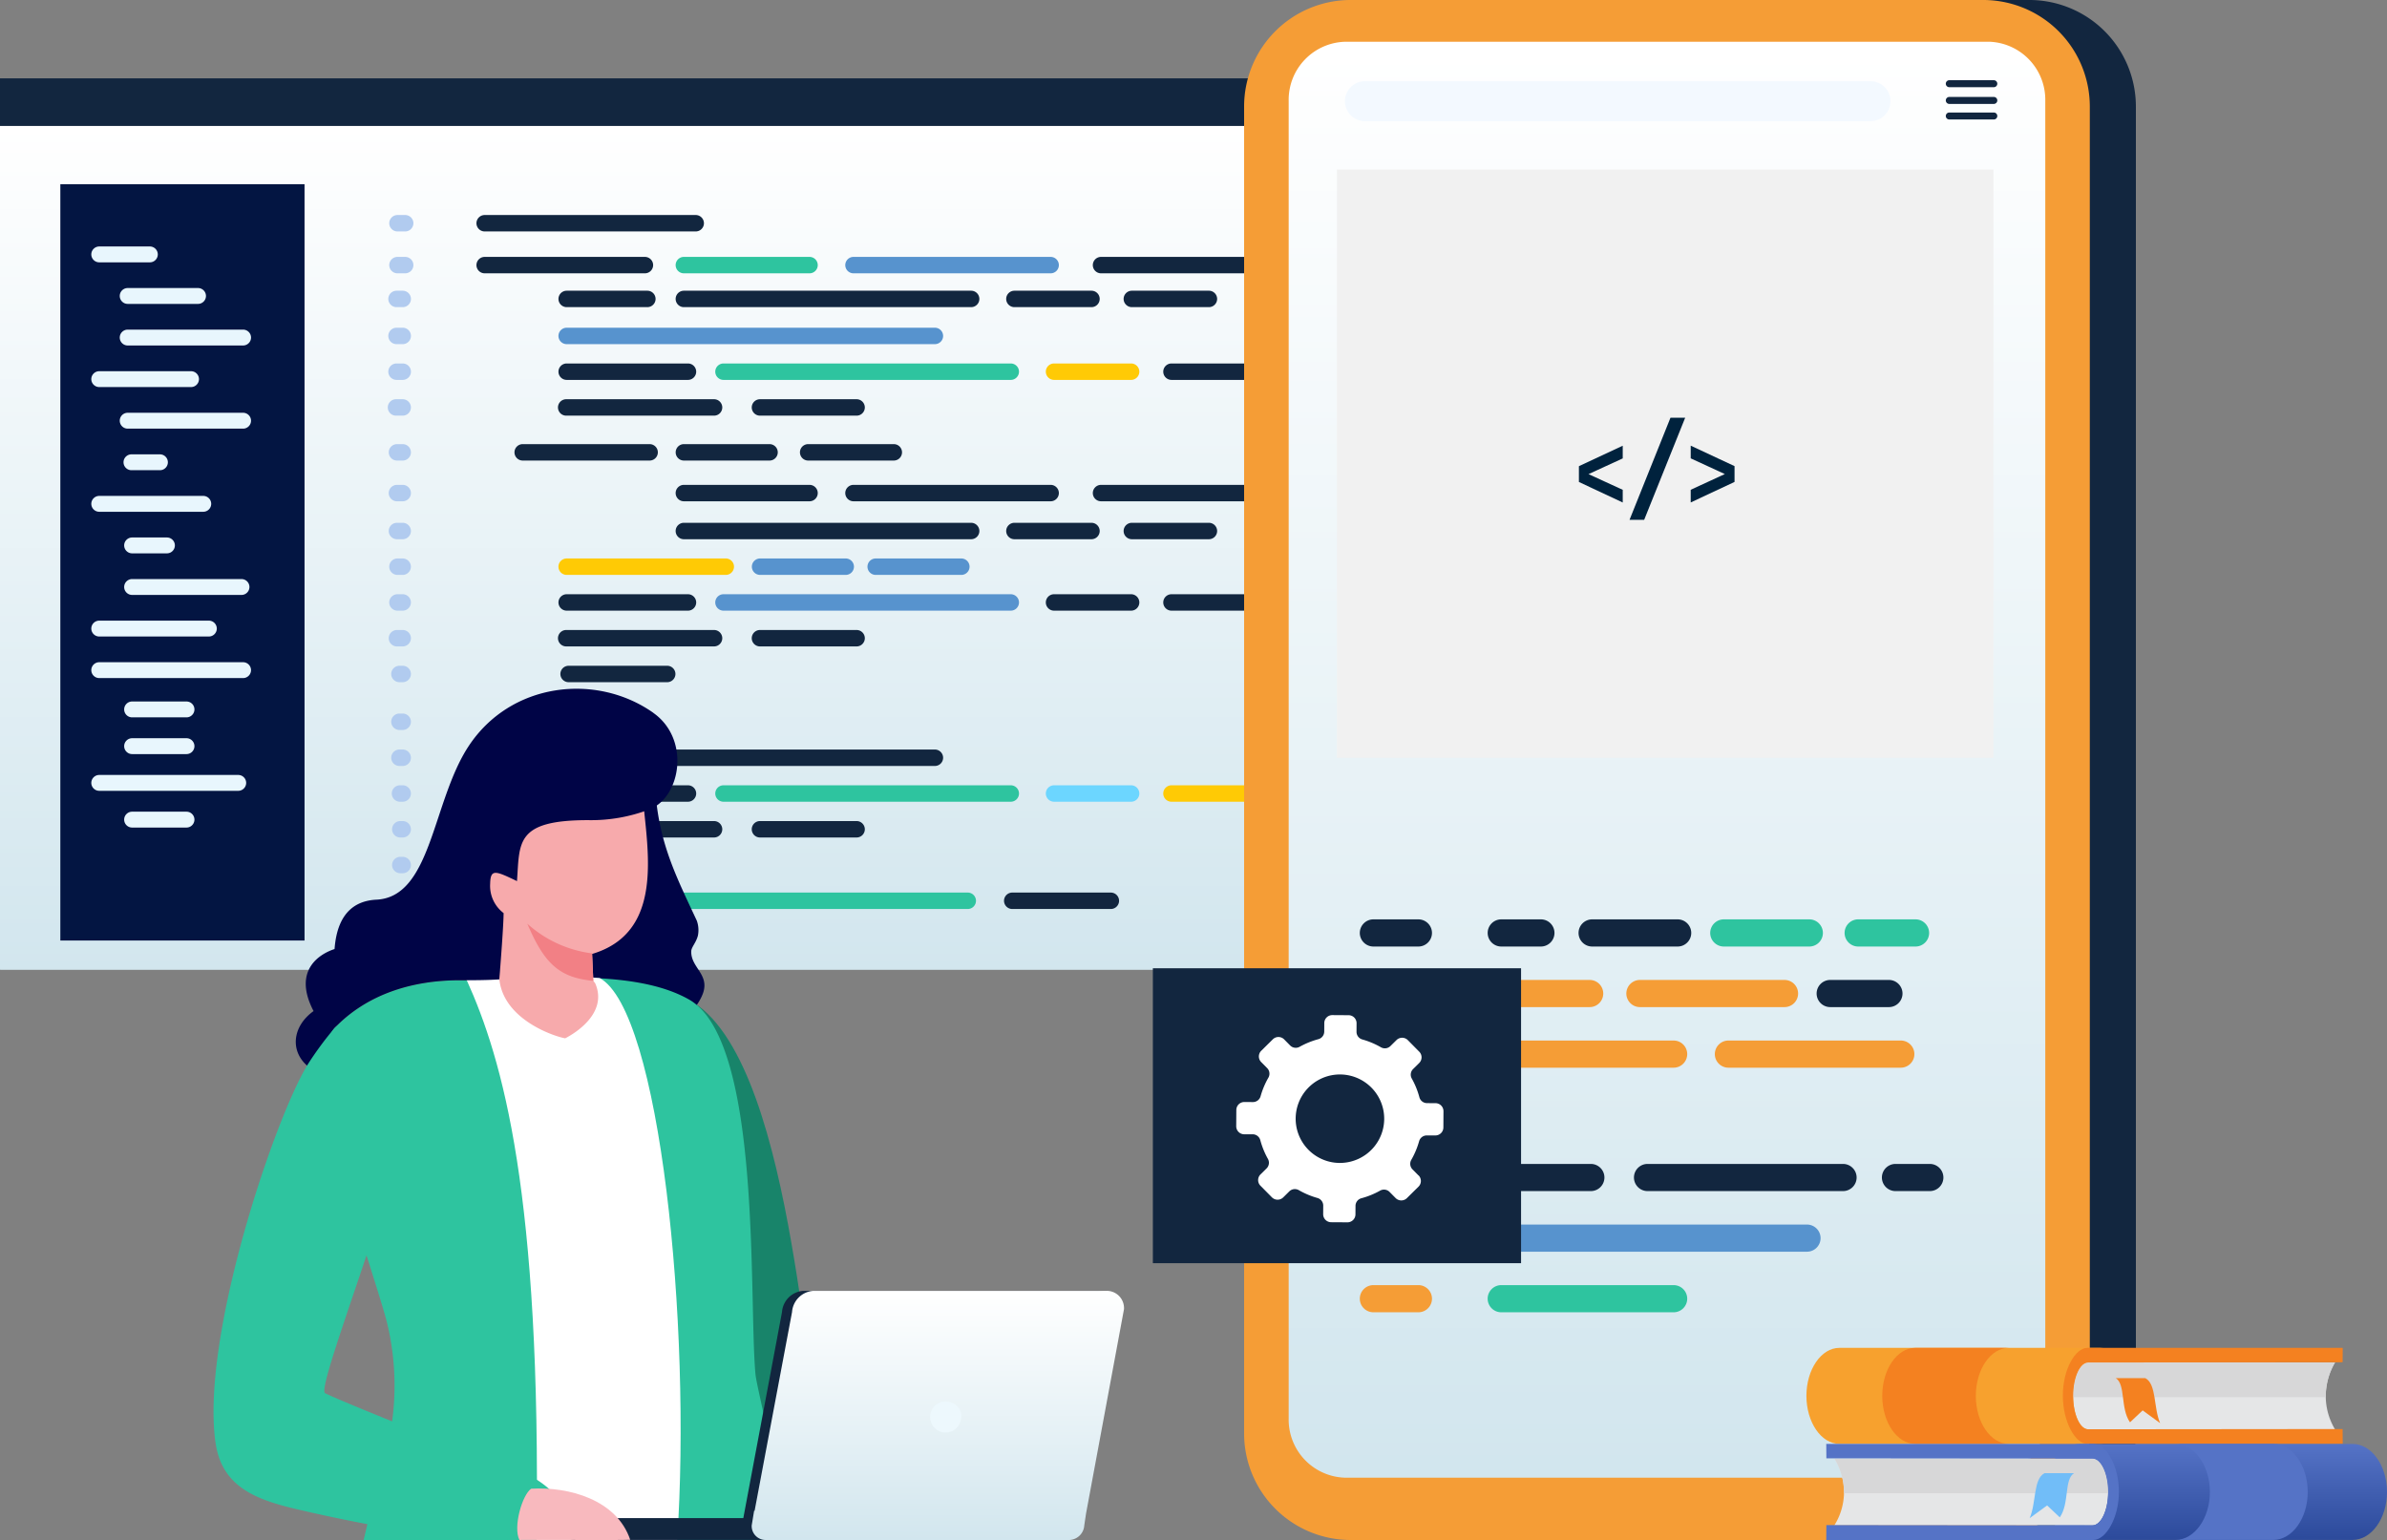 <svg xmlns="http://www.w3.org/2000/svg" xmlns:xlink="http://www.w3.org/1999/xlink" width="273.494" height="176.465" viewBox="0 0 273.494 176.465">
  <rect x="0" y="0" width="273.494" height="176.465" fill="#808080" stroke="none"/>
  <defs>
    <linearGradient id="linear-gradient" x1="0.5" x2="0.5" y2="1" gradientUnits="objectBoundingBox">
      <stop offset="0" stop-color="#fff"/>
      <stop offset="1" stop-color="#d2e6ee"/>
    </linearGradient>
    <linearGradient id="linear-gradient-4" x1="0.5" x2="0.5" y2="1" gradientUnits="objectBoundingBox">
      <stop offset="0" stop-color="#5573c6"/>
      <stop offset="1" stop-color="#2c4a9b"/>
    </linearGradient>
  </defs>
  <g id="Grupo_154592" data-name="Grupo 154592" transform="translate(-603.432 -966.92)">
    <path id="Trazado_196774" data-name="Trazado 196774" d="M603.475,1077.1H761.328a.043.043,0,0,1,.043.043v96.628a.043.043,0,0,1-.043.043H603.475a.043.043,0,0,1-.043-.043v-96.628a.043.043,0,0,1,.043-.043" transform="translate(0 -95.771)" fill-rule="evenodd" fill="url(#linear-gradient)"/>
    <path id="Trazado_196775" data-name="Trazado 196775" d="M1093.294,1750.962h46.013a.944.944,0,0,0,.941-.941h0a.944.944,0,0,0-.941-.941h-46.013a.944.944,0,0,0-.941.941h0a.944.944,0,0,0,.941.941" transform="translate(-424.991 -679.886)" fill="#2ec49f" fill-rule="evenodd"/>
    <path id="Trazado_196776" data-name="Trazado 196776" d="M1484.146,1750.962h11.3a.944.944,0,0,0,.941-.941h0a.944.944,0,0,0-.941-.941h-11.3a.944.944,0,0,0-.941.941h0a.944.944,0,0,0,.941.941" transform="translate(-764.736 -679.886)" fill="#12263f" fill-rule="evenodd"/>
    <path id="Trazado_196777" data-name="Trazado 196777" d="M1055.183,1719.626h11.3a.944.944,0,0,0,.941-.941h0a.944.944,0,0,0-.941-.941h-11.3a.944.944,0,0,0-.941.941h0a.944.944,0,0,0,.941.941" transform="translate(-391.863 -652.647)" fill="#fff" fill-rule="evenodd"/>
    <path id="Trazado_196778" data-name="Trazado 196778" d="M1093.294,1688.29h16.944a.944.944,0,0,0,.941-.941h0a.944.944,0,0,0-.941-.941h-16.944a.944.944,0,0,0-.941.941h0a.944.944,0,0,0,.941.941" transform="translate(-424.991 -625.408)" fill="#12263f" fill-rule="evenodd"/>
    <path id="Trazado_196779" data-name="Trazado 196779" d="M1093.718,1656.954h13.9a.944.944,0,0,0,.941-.941h0a.944.944,0,0,0-.941-.941h-13.9a.944.944,0,0,0-.941.941h0a.944.944,0,0,0,.941.941" transform="translate(-425.359 -598.17)" fill="#12263f" fill-rule="evenodd"/>
    <path id="Trazado_196780" data-name="Trazado 196780" d="M1093.717,1625.617h42.192a.944.944,0,0,0,.941-.942h0a.944.944,0,0,0-.941-.941h-42.192a.944.944,0,0,0-.941.941h0a.944.944,0,0,0,.941.942" transform="translate(-425.359 -570.93)" fill="#12263f" fill-rule="evenodd"/>
    <path id="Trazado_196781" data-name="Trazado 196781" d="M1263.1,1688.29h11.074a.944.944,0,0,0,.941-.941h0a.944.944,0,0,0-.941-.941H1263.1a.944.944,0,0,0-.941.941h0a.944.944,0,0,0,.941.941" transform="translate(-572.594 -625.408)" fill="#12263f" fill-rule="evenodd"/>
    <path id="Trazado_196782" data-name="Trazado 196782" d="M1231.131,1656.954h32.918a.944.944,0,0,0,.941-.941h0a.944.944,0,0,0-.941-.941h-32.918a.944.944,0,0,0-.941.941h0a.944.944,0,0,0,.941.941" transform="translate(-544.805 -598.17)" fill="#2ec49f" fill-rule="evenodd"/>
    <path id="Trazado_196783" data-name="Trazado 196783" d="M1520.776,1656.954h8.832a.944.944,0,0,0,.941-.941h0a.944.944,0,0,0-.941-.941h-8.832a.944.944,0,0,0-.941.941h0a.944.944,0,0,0,.941.941" transform="translate(-796.576 -598.17)" fill="#6cd6ff" fill-rule="evenodd"/>
    <path id="Trazado_196784" data-name="Trazado 196784" d="M1623.677,1656.954h8.832a.944.944,0,0,0,.941-.941h0a.944.944,0,0,0-.941-.941h-8.832a.944.944,0,0,0-.941.941h0a.944.944,0,0,0,.941.941" transform="translate(-886.022 -598.17)" fill="#ffca05" fill-rule="evenodd"/>
    <path id="Trazado_196785" data-name="Trazado 196785" d="M1093.294,1318.645h16.944a.944.944,0,0,0,.941-.941h0a.944.944,0,0,0-.941-.941h-16.944a.944.944,0,0,0-.941.941h0a.944.944,0,0,0,.941.941" transform="translate(-424.991 -304.098)" fill="#12263f" fill-rule="evenodd"/>
    <path id="Trazado_196786" data-name="Trazado 196786" d="M1093.718,1287.31h13.9a.944.944,0,0,0,.941-.941h0a.944.944,0,0,0-.941-.941h-13.9a.944.944,0,0,0-.941.941h0a.944.944,0,0,0,.941.941" transform="translate(-425.359 -276.86)" fill="#12263f" fill-rule="evenodd"/>
    <path id="Trazado_196787" data-name="Trazado 196787" d="M1093.717,1255.973h42.192a.944.944,0,0,0,.941-.941h0a.944.944,0,0,0-.941-.941h-42.192a.944.944,0,0,0-.941.941h0a.944.944,0,0,0,.941.941" transform="translate(-425.359 -249.62)" fill="#5793ce" fill-rule="evenodd"/>
    <path id="Trazado_196788" data-name="Trazado 196788" d="M1263.1,1318.645h11.074a.944.944,0,0,0,.941-.941h0a.944.944,0,0,0-.941-.941H1263.1a.944.944,0,0,0-.941.941h0a.944.944,0,0,0,.941.941" transform="translate(-572.594 -304.098)" fill="#12263f" fill-rule="evenodd"/>
    <path id="Trazado_196789" data-name="Trazado 196789" d="M1231.131,1287.31h32.918a.944.944,0,0,0,.941-.941h0a.944.944,0,0,0-.941-.941h-32.918a.944.944,0,0,0-.941.941h0a.944.944,0,0,0,.941.941" transform="translate(-544.805 -276.86)" fill="#2ec49f" fill-rule="evenodd"/>
    <path id="Trazado_196790" data-name="Trazado 196790" d="M1520.776,1287.31h8.832a.944.944,0,0,0,.941-.941h0a.944.944,0,0,0-.941-.941h-8.832a.944.944,0,0,0-.941.941h0a.944.944,0,0,0,.941.941" transform="translate(-796.576 -276.86)" fill="#ffca05" fill-rule="evenodd"/>
    <path id="Trazado_196791" data-name="Trazado 196791" d="M1623.677,1287.31h8.832a.944.944,0,0,0,.941-.941h0a.944.944,0,0,0-.941-.941h-8.832a.944.944,0,0,0-.941.941h0a.944.944,0,0,0,.941.941" transform="translate(-886.022 -276.86)" fill="#12263f" fill-rule="evenodd"/>
    <path id="Trazado_196792" data-name="Trazado 196792" d="M1095.407,1552.2h11.3a.944.944,0,0,0,.941-.941h0a.944.944,0,0,0-.941-.941h-11.3a.944.944,0,0,0-.941.941h0a.944.944,0,0,0,.941.941" transform="translate(-426.827 -507.112)" fill="#12263f" fill-rule="evenodd"/>
    <path id="Trazado_196793" data-name="Trazado 196793" d="M1093.294,1520.862h16.944a.944.944,0,0,0,.941-.941h0a.944.944,0,0,0-.941-.941h-16.944a.944.944,0,0,0-.941.941h0a.944.944,0,0,0,.941.941" transform="translate(-424.991 -479.873)" fill="#12263f" fill-rule="evenodd"/>
    <path id="Trazado_196794" data-name="Trazado 196794" d="M1093.718,1489.526h13.9a.944.944,0,0,0,.941-.941h0a.944.944,0,0,0-.941-.941h-13.9a.944.944,0,0,0-.941.941h0a.944.944,0,0,0,.941.941" transform="translate(-425.359 -452.635)" fill="#12263f" fill-rule="evenodd"/>
    <path id="Trazado_196795" data-name="Trazado 196795" d="M1093.717,1458.19h18.233a.944.944,0,0,0,.941-.941h0a.944.944,0,0,0-.941-.941h-18.233a.944.944,0,0,0-.941.941h0a.944.944,0,0,0,.941.941" transform="translate(-425.359 -425.396)" fill="#ffca05" fill-rule="evenodd"/>
    <path id="Trazado_196796" data-name="Trazado 196796" d="M1263.1,1520.862h11.074a.944.944,0,0,0,.941-.941h0a.944.944,0,0,0-.941-.941H1263.1a.944.944,0,0,0-.941.941h0a.944.944,0,0,0,.941.941" transform="translate(-572.594 -479.873)" fill="#12263f" fill-rule="evenodd"/>
    <path id="Trazado_196797" data-name="Trazado 196797" d="M1231.131,1489.526h32.918a.944.944,0,0,0,.941-.941h0a.944.944,0,0,0-.941-.941h-32.918a.944.944,0,0,0-.941.941h0a.944.944,0,0,0,.941.941" transform="translate(-544.805 -452.635)" fill="#5793ce" fill-rule="evenodd"/>
    <path id="Trazado_196798" data-name="Trazado 196798" d="M1520.776,1489.526h8.832a.944.944,0,0,0,.941-.941h0a.944.944,0,0,0-.941-.941h-8.832a.944.944,0,0,0-.941.941h0a.944.944,0,0,0,.941.941" transform="translate(-796.576 -452.635)" fill="#12263f" fill-rule="evenodd"/>
    <path id="Trazado_196799" data-name="Trazado 196799" d="M1623.677,1489.526h8.832a.944.944,0,0,0,.941-.941h0a.944.944,0,0,0-.941-.941h-8.832a.944.944,0,0,0-.941.941h0a.944.944,0,0,0,.941.941" transform="translate(-886.022 -452.635)" fill="#12263f" fill-rule="evenodd"/>
    <path id="Trazado_196800" data-name="Trazado 196800" d="M1196.406,1223.552h32.918a.944.944,0,0,0,.941-.941h0a.944.944,0,0,0-.941-.941h-32.918a.944.944,0,0,0-.941.941h0a.944.944,0,0,0,.941.941" transform="translate(-514.62 -221.439)" fill="#12263f" fill-rule="evenodd"/>
    <path id="Trazado_196801" data-name="Trazado 196801" d="M1486.052,1223.552h8.832a.944.944,0,0,0,.941-.941h0a.944.944,0,0,0-.941-.941h-8.832a.944.944,0,0,0-.941.941h0a.944.944,0,0,0,.941.941" transform="translate(-766.393 -221.439)" fill="#12263f" fill-rule="evenodd"/>
    <path id="Trazado_196802" data-name="Trazado 196802" d="M1588.953,1223.552h8.831a.944.944,0,0,0,.942-.941h0a.944.944,0,0,0-.942-.941h-8.831a.944.944,0,0,0-.941.941h0a.944.944,0,0,0,.941.941" transform="translate(-855.839 -221.439)" fill="#12263f" fill-rule="evenodd"/>
    <path id="Trazado_196803" data-name="Trazado 196803" d="M1196.406,1193.909h14.4a.944.944,0,0,0,.941-.941h0a.944.944,0,0,0-.941-.941h-14.4a.944.944,0,0,0-.941.941h0a.944.944,0,0,0,.941.941" transform="translate(-514.62 -195.671)" fill="#2ec49f" fill-rule="evenodd"/>
    <path id="Trazado_196804" data-name="Trazado 196804" d="M1345.041,1193.909h22.591a.944.944,0,0,0,.941-.941h0a.944.944,0,0,0-.941-.941h-22.591a.944.944,0,0,0-.941.941h0a.944.944,0,0,0,.941.941" transform="translate(-643.82 -195.671)" fill="#5793ce" fill-rule="evenodd"/>
    <path id="Trazado_196805" data-name="Trazado 196805" d="M1561.953,1193.909h19.034a.944.944,0,0,0,.942-.941h0a.944.944,0,0,0-.942-.941h-19.034a.944.944,0,0,0-.941.941h0a.944.944,0,0,0,.941.941" transform="translate(-832.369 -195.671)" fill="#12263f" fill-rule="evenodd"/>
    <path id="Trazado_196806" data-name="Trazado 196806" d="M1196.406,1426.926h32.918a.944.944,0,0,0,.941-.941h0a.944.944,0,0,0-.941-.941h-32.918a.944.944,0,0,0-.941.941h0a.944.944,0,0,0,.941.941" transform="translate(-514.62 -398.22)" fill="#12263f" fill-rule="evenodd"/>
    <path id="Trazado_196807" data-name="Trazado 196807" d="M1486.052,1426.926h8.832a.944.944,0,0,0,.941-.941h0a.944.944,0,0,0-.941-.941h-8.832a.944.944,0,0,0-.941.941h0a.944.944,0,0,0,.941.941" transform="translate(-766.393 -398.22)" fill="#12263f" fill-rule="evenodd"/>
    <path id="Trazado_196808" data-name="Trazado 196808" d="M1588.953,1426.926h8.831a.944.944,0,0,0,.942-.941h0a.944.944,0,0,0-.942-.941h-8.831a.944.944,0,0,0-.941.941h0a.944.944,0,0,0,.941.941" transform="translate(-855.839 -398.22)" fill="#12263f" fill-rule="evenodd"/>
    <path id="Trazado_196809" data-name="Trazado 196809" d="M1196.406,1393.683h14.4a.944.944,0,0,0,.941-.941h0a.944.944,0,0,0-.941-.941h-14.4a.944.944,0,0,0-.941.941h0a.944.944,0,0,0,.941.941" transform="translate(-514.62 -369.324)" fill="#12263f" fill-rule="evenodd"/>
    <path id="Trazado_196810" data-name="Trazado 196810" d="M1345.041,1393.683h22.591a.944.944,0,0,0,.941-.941h0a.944.944,0,0,0-.941-.941h-22.591a.944.944,0,0,0-.941.941h0a.944.944,0,0,0,.941.941" transform="translate(-643.82 -369.324)" fill="#12263f" fill-rule="evenodd"/>
    <path id="Trazado_196811" data-name="Trazado 196811" d="M1561.953,1393.683h19.034a.944.944,0,0,0,.942-.941h0a.944.944,0,0,0-.942-.941h-19.034a.944.944,0,0,0-.941.941h0a.944.944,0,0,0,.941.941" transform="translate(-832.369 -369.324)" fill="#12263f" fill-rule="evenodd"/>
    <rect id="Rectángulo_46139" data-name="Rectángulo 46139" width="27.979" height="86.661" transform="translate(610.346 988.027)" fill="#031542"/>
    <path id="Trazado_196812" data-name="Trazado 196812" d="M1263.193,1458.19h9.815a.944.944,0,0,0,.941-.941h0a.944.944,0,0,0-.941-.941h-9.815a.944.944,0,0,0-.941.941h0a.944.944,0,0,0,.941.941" transform="translate(-572.674 -425.396)" fill="#5793ce" fill-rule="evenodd"/>
    <path id="Trazado_196813" data-name="Trazado 196813" d="M1364.5,1458.19h9.815a.944.944,0,0,0,.941-.941h0a.944.944,0,0,0-.941-.941H1364.5a.944.944,0,0,0-.941.941h0a.944.944,0,0,0,.941.941" transform="translate(-660.735 -425.396)" fill="#5793ce" fill-rule="evenodd"/>
    <path id="Trazado_196814" data-name="Trazado 196814" d="M1055.183,1357.99h14.544a.944.944,0,0,0,.942-.941h0a.944.944,0,0,0-.942-.942h-14.544a.944.944,0,0,0-.941.942h0a.944.944,0,0,0,.941.941" transform="translate(-391.863 -338.298)" fill="#12263f" fill-rule="evenodd"/>
    <path id="Trazado_196815" data-name="Trazado 196815" d="M1196.444,1357.99h9.814a.944.944,0,0,0,.941-.941h0a.944.944,0,0,0-.941-.942h-9.814a.944.944,0,0,0-.942.942h0a.944.944,0,0,0,.942.941" transform="translate(-514.653 -338.298)" fill="#12263f" fill-rule="evenodd"/>
    <path id="Trazado_196816" data-name="Trazado 196816" d="M1305.325,1357.99h9.814a.944.944,0,0,0,.941-.941h0a.944.944,0,0,0-.941-.942h-9.814a.944.944,0,0,0-.941.942h0a.944.944,0,0,0,.941.941" transform="translate(-609.297 -338.298)" fill="#12263f" fill-rule="evenodd"/>
    <path id="Trazado_196817" data-name="Trazado 196817" d="M713.144,1583.458h6.233a.911.911,0,0,0,.909-.909h0a.911.911,0,0,0-.909-.909h-6.233a.911.911,0,0,0-.909.909h0a.911.911,0,0,0,.909.909" transform="translate(-94.576 -534.341)" fill="#e8f6fd" fill-rule="evenodd"/>
    <path id="Trazado_196818" data-name="Trazado 196818" d="M684.355,1549.042h16.481a.911.911,0,0,0,.909-.909h0a.911.911,0,0,0-.909-.908H684.355a.911.911,0,0,0-.909.908h0a.911.911,0,0,0,.909.909" transform="translate(-69.552 -504.426)" fill="#e8f6fd" fill-rule="evenodd"/>
    <path id="Trazado_196819" data-name="Trazado 196819" d="M684.355,1512.61h12.56a.911.911,0,0,0,.909-.909h0a.911.911,0,0,0-.909-.909h-12.56a.911.911,0,0,0-.909.909h0a.911.911,0,0,0,.909.909" transform="translate(-69.552 -472.757)" fill="#e8f6fd" fill-rule="evenodd"/>
    <path id="Trazado_196820" data-name="Trazado 196820" d="M713.145,1476.177H725.68a.911.911,0,0,0,.909-.909h0a.911.911,0,0,0-.909-.909H713.145a.911.911,0,0,0-.909.909h0a.911.911,0,0,0,.909.909" transform="translate(-94.577 -441.088)" fill="#e8f6fd" fill-rule="evenodd"/>
    <path id="Trazado_196821" data-name="Trazado 196821" d="M713.146,1439.746h3.992a.911.911,0,0,0,.909-.909h0a.911.911,0,0,0-.909-.909h-3.992a.911.911,0,0,0-.909.909h0a.911.911,0,0,0,.909.909" transform="translate(-94.578 -409.421)" fill="#e8f6fd" fill-rule="evenodd"/>
    <path id="Trazado_196822" data-name="Trazado 196822" d="M684.355,1403.314h11.919a.911.911,0,0,0,.909-.909h0a.911.911,0,0,0-.909-.909H684.355a.911.911,0,0,0-.909.909h0a.911.911,0,0,0,.909.909" transform="translate(-69.552 -377.753)" fill="#e8f6fd" fill-rule="evenodd"/>
    <path id="Trazado_196823" data-name="Trazado 196823" d="M712.6,1366.881h3.263a.911.911,0,0,0,.909-.909h0a.911.911,0,0,0-.909-.909H712.6a.911.911,0,0,0-.909.909h0a.911.911,0,0,0,.909.909" transform="translate(-94.106 -346.083)" fill="#e8f6fd" fill-rule="evenodd"/>
    <path id="Trazado_196824" data-name="Trazado 196824" d="M709.277,1330.45H722.5a.911.911,0,0,0,.909-.909h0a.911.911,0,0,0-.909-.909H709.277a.911.911,0,0,0-.909.909h0a.911.911,0,0,0,.909.909" transform="translate(-91.215 -314.415)" fill="#e8f6fd" fill-rule="evenodd"/>
    <path id="Trazado_196825" data-name="Trazado 196825" d="M684.355,1294.018h10.518a.912.912,0,0,0,.909-.909h0a.911.911,0,0,0-.909-.908H684.355a.911.911,0,0,0-.909.908h0a.912.912,0,0,0,.909.909" transform="translate(-69.552 -282.747)" fill="#e8f6fd" fill-rule="evenodd"/>
    <path id="Trazado_196826" data-name="Trazado 196826" d="M709.277,1257.586H722.5a.911.911,0,0,0,.909-.909h0a.911.911,0,0,0-.909-.909H709.277a.911.911,0,0,0-.909.909h0a.911.911,0,0,0,.909.909" transform="translate(-91.215 -251.079)" fill="#e8f6fd" fill-rule="evenodd"/>
    <path id="Trazado_196827" data-name="Trazado 196827" d="M709.277,1221.153h8.06a.911.911,0,0,0,.909-.909h0a.911.911,0,0,0-.909-.909h-8.06a.911.911,0,0,0-.909.909h0a.911.911,0,0,0,.909.909" transform="translate(-91.215 -219.411)" fill="#e8f6fd" fill-rule="evenodd"/>
    <path id="Trazado_196828" data-name="Trazado 196828" d="M684.355,1184.722h5.8a.911.911,0,0,0,.909-.909h0a.911.911,0,0,0-.909-.909h-5.8a.911.911,0,0,0-.909.909h0a.911.911,0,0,0,.909.909" transform="translate(-69.552 -187.742)" fill="#e8f6fd" fill-rule="evenodd"/>
    <path id="Trazado_196829" data-name="Trazado 196829" d="M713.144,1615.648h6.233a.911.911,0,0,0,.909-.909h0a.911.911,0,0,0-.909-.909h-6.233a.911.911,0,0,0-.909.909h0a.911.911,0,0,0,.909.909" transform="translate(-94.576 -562.322)" fill="#e8f6fd" fill-rule="evenodd"/>
    <path id="Trazado_196830" data-name="Trazado 196830" d="M684.355,1647.839H700.28a.911.911,0,0,0,.909-.909h0a.911.911,0,0,0-.909-.909H684.355a.911.911,0,0,0-.909.909h0a.911.911,0,0,0,.909.909" transform="translate(-69.552 -590.304)" fill="#e8f6fd" fill-rule="evenodd"/>
    <path id="Trazado_196831" data-name="Trazado 196831" d="M713.144,1680.03h6.233a.911.911,0,0,0,.909-.909h0a.911.911,0,0,0-.909-.909h-6.233a.911.911,0,0,0-.909.909h0a.911.911,0,0,0,.909.909" transform="translate(-94.576 -618.286)" fill="#e8f6fd" fill-rule="evenodd"/>
    <path id="Trazado_196832" data-name="Trazado 196832" d="M1093.718,1223.552h9.246a.944.944,0,0,0,.941-.941h0a.944.944,0,0,0-.941-.941h-9.246a.944.944,0,0,0-.941.941h0a.944.944,0,0,0,.941.941" transform="translate(-425.359 -221.439)" fill="#12263f" fill-rule="evenodd"/>
    <path id="Trazado_196833" data-name="Trazado 196833" d="M1021.858,1193.909h18.363a.944.944,0,0,0,.941-.941h0a.944.944,0,0,0-.941-.941h-18.363a.944.944,0,0,0-.941.941h0a.944.944,0,0,0,.941.941" transform="translate(-362.896 -195.671)" fill="#12263f" fill-rule="evenodd"/>
    <path id="Trazado_196834" data-name="Trazado 196834" d="M1021.858,1157.228h24.183a.944.944,0,0,0,.942-.941h0a.944.944,0,0,0-.942-.941h-24.183a.944.944,0,0,0-.941.941h0a.944.944,0,0,0,.941.941" transform="translate(-362.896 -163.788)" fill="#12263f" fill-rule="evenodd"/>
    <path id="Trazado_196835" data-name="Trazado 196835" d="M945.459,1157.228h.885a.944.944,0,0,0,.941-.941h0a.944.944,0,0,0-.941-.941h-.885a.944.944,0,0,0-.941.941h0a.944.944,0,0,0,.941.941" transform="translate(-296.487 -163.788)" fill="#b1cbef" fill-rule="evenodd"/>
    <path id="Trazado_196836" data-name="Trazado 196836" d="M945.459,1193.909h.885a.944.944,0,0,0,.941-.941h0a.944.944,0,0,0-.941-.941h-.885a.944.944,0,0,0-.941.941h0a.944.944,0,0,0,.941.941" transform="translate(-296.487 -195.671)" fill="#b1cbef" fill-rule="evenodd"/>
    <path id="Trazado_196837" data-name="Trazado 196837" d="M944.172,1318.645h.768a.944.944,0,0,0,.941-.941h0a.944.944,0,0,0-.941-.941h-.768a.944.944,0,0,0-.941.941h0a.944.944,0,0,0,.941.941" transform="translate(-295.368 -304.098)" fill="#b1cbef" fill-rule="evenodd"/>
    <path id="Trazado_196838" data-name="Trazado 196838" d="M944.6,1287.31h.712a.944.944,0,0,0,.941-.941h0a.944.944,0,0,0-.941-.941H944.6a.944.944,0,0,0-.941.941h0a.944.944,0,0,0,.941.941" transform="translate(-295.736 -276.86)" fill="#b1cbef" fill-rule="evenodd"/>
    <path id="Trazado_196839" data-name="Trazado 196839" d="M944.6,1255.973h.712a.944.944,0,0,0,.941-.941h0a.944.944,0,0,0-.941-.941H944.6a.944.944,0,0,0-.941.941h0a.944.944,0,0,0,.941.941" transform="translate(-295.736 -249.62)" fill="#b1cbef" fill-rule="evenodd"/>
    <path id="Trazado_196840" data-name="Trazado 196840" d="M944.6,1223.552h.712a.944.944,0,0,0,.941-.941h0a.944.944,0,0,0-.941-.941H944.6a.944.944,0,0,0-.941.941h0a.944.944,0,0,0,.941.941" transform="translate(-295.736 -221.439)" fill="#b1cbef" fill-rule="evenodd"/>
    <path id="Trazado_196841" data-name="Trazado 196841" d="M945.005,1426.926h.659a.944.944,0,0,0,.941-.941h0a.944.944,0,0,0-.941-.941h-.659a.944.944,0,0,0-.941.941h0a.944.944,0,0,0,.941.941" transform="translate(-296.092 -398.22)" fill="#b1cbef" fill-rule="evenodd"/>
    <path id="Trazado_196842" data-name="Trazado 196842" d="M945.005,1393.683h.659a.944.944,0,0,0,.941-.941h0a.944.944,0,0,0-.941-.941h-.659a.944.944,0,0,0-.941.941h0a.944.944,0,0,0,.941.941" transform="translate(-296.092 -369.324)" fill="#b1cbef" fill-rule="evenodd"/>
    <path id="Trazado_196843" data-name="Trazado 196843" d="M945.043,1357.99h.654a.944.944,0,0,0,.941-.941h0a.944.944,0,0,0-.941-.942h-.654a.944.944,0,0,0-.941.942h0a.944.944,0,0,0,.941.941" transform="translate(-296.125 -338.298)" fill="#b1cbef" fill-rule="evenodd"/>
    <path id="Trazado_196844" data-name="Trazado 196844" d="M947.184,1552.2h.374a.944.944,0,0,0,.941-.941h0a.944.944,0,0,0-.941-.941h-.374a.944.944,0,0,0-.941.941h0a.944.944,0,0,0,.941.941" transform="translate(-297.986 -507.112)" fill="#b1cbef" fill-rule="evenodd"/>
    <path id="Trazado_196845" data-name="Trazado 196845" d="M945.005,1520.862h.659a.944.944,0,0,0,.941-.941h0a.944.944,0,0,0-.941-.941h-.659a.944.944,0,0,0-.941.941h0a.944.944,0,0,0,.941.941" transform="translate(-296.092 -479.873)" fill="#b1cbef" fill-rule="evenodd"/>
    <path id="Trazado_196846" data-name="Trazado 196846" d="M945.442,1489.526h.6a.944.944,0,0,0,.941-.941h0a.944.944,0,0,0-.941-.941h-.6a.944.944,0,0,0-.941.941h0a.944.944,0,0,0,.941.941" transform="translate(-296.472 -452.635)" fill="#b1cbef" fill-rule="evenodd"/>
    <path id="Trazado_196847" data-name="Trazado 196847" d="M945.44,1458.19h.6a.944.944,0,0,0,.941-.941h0a.944.944,0,0,0-.941-.941h-.6a.944.944,0,0,0-.941.941h0a.944.944,0,0,0,.941.941" transform="translate(-296.47 -425.396)" fill="#b1cbef" fill-rule="evenodd"/>
    <path id="Trazado_196848" data-name="Trazado 196848" d="M947.938,1719.626h.276a.944.944,0,0,0,.941-.941h0a.944.944,0,0,0-.941-.941h-.276a.944.944,0,0,0-.941.941h0a.944.944,0,0,0,.941.941" transform="translate(-298.641 -652.647)" fill="#b1cbef" fill-rule="evenodd"/>
    <path id="Trazado_196849" data-name="Trazado 196849" d="M947.937,1688.29h.276a.944.944,0,0,0,.941-.941h0a.944.944,0,0,0-.941-.941h-.276a.944.944,0,0,0-.941.941h0a.944.944,0,0,0,.941.941" transform="translate(-298.641 -625.408)" fill="#b1cbef" fill-rule="evenodd"/>
    <path id="Trazado_196850" data-name="Trazado 196850" d="M947.669,1656.954h.311a.944.944,0,0,0,.941-.941h0a.944.944,0,0,0-.941-.941h-.311a.944.944,0,0,0-.941.941h0a.944.944,0,0,0,.941.941" transform="translate(-298.408 -598.17)" fill="#b1cbef" fill-rule="evenodd"/>
    <path id="Trazado_196851" data-name="Trazado 196851" d="M947.184,1625.617h.374a.944.944,0,0,0,.941-.942h0a.944.944,0,0,0-.941-.941h-.374a.944.944,0,0,0-.941.941h0a.944.944,0,0,0,.941.942" transform="translate(-297.986 -570.93)" fill="#b1cbef" fill-rule="evenodd"/>
    <path id="Trazado_196852" data-name="Trazado 196852" d="M947.184,1594.071h.374a.944.944,0,0,0,.941-.941h0a.944.944,0,0,0-.941-.941h-.374a.944.944,0,0,0-.941.941h0a.944.944,0,0,0,.941.941" transform="translate(-297.986 -543.509)" fill="#b1cbef" fill-rule="evenodd"/>
    <rect id="Rectángulo_46140" data-name="Rectángulo 46140" width="157.939" height="5.449" transform="translate(603.432 975.897)" fill="#12263f"/>
    <rect id="Rectángulo_46141" data-name="Rectángulo 46141" width="1.657" height="1.657" transform="translate(750.192 977.437)" fill="#fff"/>
    <rect id="Rectángulo_46142" data-name="Rectángulo 46142" width="1.657" height="1.657" transform="translate(753.119 977.437)" fill="#fff"/>
    <rect id="Rectángulo_46143" data-name="Rectángulo 46143" width="1.657" height="1.657" transform="translate(756.045 977.437)" fill="#fff"/>
    <path id="Trazado_196853" data-name="Trazado 196853" d="M1746.061,966.92h72.674a12.211,12.211,0,0,1,12.112,12.239v151.978a12.212,12.212,0,0,1-12.112,12.24h-72.674a12.212,12.212,0,0,1-12.112-12.24V979.159a12.212,12.212,0,0,1,12.112-12.239" transform="translate(-982.693)" fill="#12263f" fill-rule="evenodd"/>
    <path id="Trazado_196854" data-name="Trazado 196854" d="M1705.7,966.92h72.674a12.212,12.212,0,0,1,12.112,12.239v151.978a12.212,12.212,0,0,1-12.112,12.24H1705.7a12.212,12.212,0,0,1-12.112-12.24V979.159A12.211,12.211,0,0,1,1705.7,966.92" transform="translate(-947.611)" fill="#f59d36" fill-rule="evenodd"/>
    <path id="Trazado_196855" data-name="Trazado 196855" d="M1739.067,1003.514a6.656,6.656,0,0,0-6.436,6.79v150.952a6.655,6.655,0,0,0,6.436,6.791h73.817a6.655,6.655,0,0,0,6.436-6.791V1010.3a6.655,6.655,0,0,0-6.436-6.79h-73.817" transform="translate(-981.547 -31.809)" fill-rule="evenodd" fill="url(#linear-gradient)"/>
    <path id="Trazado_196907" data-name="Trazado 196907" d="M0,0H75.223V67.411H0Z" transform="translate(756.609 986.344)" fill="#f1f1f1"/>
    <path id="Trazado_196856" data-name="Trazado 196856" d="M2313.933,1037.213h-5.1a.4.4,0,0,0-.4.4h0a.4.4,0,0,0,.4.4h5.1a.4.4,0,0,0,.4-.4h0a.4.4,0,0,0-.4-.4" transform="translate(-1482.057 -61.102)" fill="#12263f" fill-rule="evenodd"/>
    <path id="Trazado_196857" data-name="Trazado 196857" d="M2313.933,1051.87h-5.1a.4.4,0,0,0-.4.4h0a.4.4,0,0,0,.4.4h5.1a.4.4,0,0,0,.4-.4h0a.4.4,0,0,0-.4-.4" transform="translate(-1482.057 -73.842)" fill="#12263f" fill-rule="evenodd"/>
    <path id="Trazado_196858" data-name="Trazado 196858" d="M2313.933,1065.516h-5.1a.4.4,0,0,0-.4.4h0a.4.4,0,0,0,.4.4h5.1a.4.4,0,0,0,.4-.4h0a.4.4,0,0,0-.4-.4" transform="translate(-1482.057 -85.704)" fill="#12263f" fill-rule="evenodd"/>
    <path id="Trazado_196859" data-name="Trazado 196859" d="M1908.555,1772.566h4.543a1.56,1.56,0,0,1,1.556,1.556h0a1.56,1.56,0,0,1-1.556,1.556h-4.543a1.56,1.56,0,0,1-1.556-1.556h0a1.56,1.56,0,0,1,1.556-1.556" transform="translate(-1133.115 -700.302)" fill="#12263f" fill-rule="evenodd"/>
    <path id="Trazado_196860" data-name="Trazado 196860" d="M1908.555,1825.653h10.131a1.561,1.561,0,0,1,1.556,1.556h0a1.56,1.56,0,0,1-1.556,1.555h-10.131a1.56,1.56,0,0,1-1.556-1.555h0a1.561,1.561,0,0,1,1.556-1.556" transform="translate(-1133.115 -746.447)" fill="#f59d36" fill-rule="evenodd"/>
    <path id="Trazado_196861" data-name="Trazado 196861" d="M1908.554,1878.74h19.752a1.56,1.56,0,0,1,1.556,1.556h0a1.56,1.56,0,0,1-1.556,1.556h-19.752A1.56,1.56,0,0,1,1907,1880.3h0a1.56,1.56,0,0,1,1.556-1.556" transform="translate(-1133.115 -792.592)" fill="#f59d36" fill-rule="evenodd"/>
    <path id="Trazado_196862" data-name="Trazado 196862" d="M1908.554,1986.9h10.267a1.56,1.56,0,0,1,1.556,1.556h0a1.56,1.56,0,0,1-1.556,1.556h-10.267a1.56,1.56,0,0,1-1.556-1.556h0a1.56,1.56,0,0,1,1.556-1.556" transform="translate(-1133.115 -886.613)" fill="#12263f" fill-rule="evenodd"/>
    <path id="Trazado_196863" data-name="Trazado 196863" d="M1908.554,2039.991h35.032a1.561,1.561,0,0,1,1.556,1.556h0a1.56,1.56,0,0,1-1.556,1.556h-35.032a1.56,1.56,0,0,1-1.556-1.556h0a1.561,1.561,0,0,1,1.556-1.556" transform="translate(-1133.115 -932.758)" fill="#5793ce" fill-rule="evenodd"/>
    <path id="Trazado_196864" data-name="Trazado 196864" d="M1908.554,2093.078h19.752a1.56,1.56,0,0,1,1.556,1.556h0a1.56,1.56,0,0,1-1.556,1.556h-19.752a1.561,1.561,0,0,1-1.556-1.556h0a1.56,1.56,0,0,1,1.556-1.556" transform="translate(-1133.115 -978.904)" fill="#2ec49f" fill-rule="evenodd"/>
    <path id="Trazado_196865" data-name="Trazado 196865" d="M1796.518,1772.566h5.157a1.56,1.56,0,0,1,1.556,1.556h0a1.56,1.56,0,0,1-1.556,1.556h-5.157a1.561,1.561,0,0,1-1.556-1.556h0a1.56,1.56,0,0,1,1.556-1.556" transform="translate(-1035.728 -700.302)" fill="#12263f" fill-rule="evenodd"/>
    <path id="Trazado_196866" data-name="Trazado 196866" d="M1796.518,1825.653h5.157a1.56,1.56,0,0,1,1.556,1.556h0a1.56,1.56,0,0,1-1.556,1.555h-5.157a1.56,1.56,0,0,1-1.556-1.555h0a1.561,1.561,0,0,1,1.556-1.556" transform="translate(-1035.728 -746.447)" fill="#6c8bc6" fill-rule="evenodd"/>
    <path id="Trazado_196867" data-name="Trazado 196867" d="M1796.518,1878.74h5.157a1.56,1.56,0,0,1,1.556,1.556h0a1.56,1.56,0,0,1-1.556,1.556h-5.157a1.56,1.56,0,0,1-1.556-1.556h0a1.561,1.561,0,0,1,1.556-1.556" transform="translate(-1035.728 -792.592)" fill="#6c8bc6" fill-rule="evenodd"/>
    <path id="Trazado_196868" data-name="Trazado 196868" d="M1796.518,1986.9h5.157a1.56,1.56,0,0,1,1.556,1.556h0a1.56,1.56,0,0,1-1.556,1.556h-5.157a1.56,1.56,0,0,1-1.556-1.556h0a1.561,1.561,0,0,1,1.556-1.556" transform="translate(-1035.728 -886.613)" fill="#6c8bc6" fill-rule="evenodd"/>
    <path id="Trazado_196869" data-name="Trazado 196869" d="M1796.518,2039.992h5.157a1.56,1.56,0,0,1,1.556,1.556h0a1.56,1.56,0,0,1-1.556,1.556h-5.157a1.56,1.56,0,0,1-1.556-1.556h0a1.56,1.56,0,0,1,1.556-1.556" transform="translate(-1035.728 -932.76)" fill="#6c8bc6" fill-rule="evenodd"/>
    <path id="Trazado_196870" data-name="Trazado 196870" d="M1796.518,2093.078h5.157a1.56,1.56,0,0,1,1.556,1.556h0a1.561,1.561,0,0,1-1.556,1.556h-5.157a1.561,1.561,0,0,1-1.556-1.556h0a1.56,1.56,0,0,1,1.556-1.556" transform="translate(-1035.728 -978.904)" fill="#f59d36" fill-rule="evenodd"/>
    <path id="Trazado_196871" data-name="Trazado 196871" d="M2036.744,1986.9h22.4a1.561,1.561,0,0,1,1.556,1.556h0a1.561,1.561,0,0,1-1.556,1.556h-22.4a1.56,1.56,0,0,1-1.556-1.556h0a1.56,1.56,0,0,1,1.556-1.556" transform="translate(-1244.543 -886.613)" fill="#12263f" fill-rule="evenodd"/>
    <path id="Trazado_196872" data-name="Trazado 196872" d="M2254.008,1986.9h3.934a1.56,1.56,0,0,1,1.556,1.556h0a1.56,1.56,0,0,1-1.556,1.556h-3.934a1.56,1.56,0,0,1-1.556-1.556h0a1.561,1.561,0,0,1,1.556-1.556" transform="translate(-1433.398 -886.613)" fill="#12263f" fill-rule="evenodd"/>
    <path id="Trazado_196873" data-name="Trazado 196873" d="M2030.056,1825.653h16.569a1.56,1.56,0,0,1,1.556,1.556h0a1.56,1.56,0,0,1-1.556,1.555h-16.569a1.56,1.56,0,0,1-1.555-1.555h0a1.56,1.56,0,0,1,1.555-1.556" transform="translate(-1238.729 -746.447)" fill="#f59d36" fill-rule="evenodd"/>
    <path id="Trazado_196874" data-name="Trazado 196874" d="M2196.805,1825.653h6.729a1.561,1.561,0,0,1,1.556,1.556h0a1.56,1.56,0,0,1-1.556,1.555h-6.729a1.56,1.56,0,0,1-1.556-1.555h0a1.561,1.561,0,0,1,1.556-1.556" transform="translate(-1383.675 -746.447)" fill="#12263f" fill-rule="evenodd"/>
    <path id="Trazado_196875" data-name="Trazado 196875" d="M2107.611,1878.74h19.752a1.56,1.56,0,0,1,1.556,1.556h0a1.56,1.56,0,0,1-1.556,1.556h-19.752a1.56,1.56,0,0,1-1.555-1.556h0a1.56,1.56,0,0,1,1.555-1.556" transform="translate(-1306.144 -792.592)" fill="#f59d36" fill-rule="evenodd"/>
    <path id="Trazado_196876" data-name="Trazado 196876" d="M1988.195,1772.566h9.8a1.56,1.56,0,0,1,1.556,1.556h0a1.56,1.56,0,0,1-1.556,1.556h-9.8a1.56,1.56,0,0,1-1.556-1.556h0a1.56,1.56,0,0,1,1.556-1.556" transform="translate(-1202.342 -700.302)" fill="#12263f" fill-rule="evenodd"/>
    <path id="Trazado_196877" data-name="Trazado 196877" d="M2103.56,1772.566h9.8a1.56,1.56,0,0,1,1.556,1.556h0a1.56,1.56,0,0,1-1.556,1.556h-9.8a1.56,1.56,0,0,1-1.556-1.556h0a1.56,1.56,0,0,1,1.556-1.556" transform="translate(-1302.622 -700.302)" fill="#2ec49f" fill-rule="evenodd"/>
    <path id="Trazado_196878" data-name="Trazado 196878" d="M2221.327,1772.566h6.573a1.56,1.56,0,0,1,1.556,1.556h0a1.561,1.561,0,0,1-1.556,1.556h-6.573a1.56,1.56,0,0,1-1.556-1.556h0a1.56,1.56,0,0,1,1.556-1.556" transform="translate(-1404.991 -700.302)" fill="#2ec49f" fill-rule="evenodd"/>
    <path id="Trazado_196879" data-name="Trazado 196879" d="M1842.151,1038.067h-57.92a2.3,2.3,0,0,0-2.292,2.292h0a2.3,2.3,0,0,0,2.292,2.292h57.92a2.3,2.3,0,0,0,2.292-2.292h0a2.3,2.3,0,0,0-2.292-2.292" transform="translate(-1024.408 -61.844)" fill="#f3f9ff" fill-rule="evenodd"/>
    <rect id="Rectángulo_46145" data-name="Rectángulo 46145" width="42.187" height="33.793" transform="translate(735.523 1077.867)" fill="#12263f"/>
    <path id="Trazado_196880" data-name="Trazado 196880" d="M1707.535,1874.843l-.685-.693a.908.908,0,0,1-.144-1.089,9.385,9.385,0,0,0,.9-2.144.909.909,0,0,1,.881-.658l.975,0a.916.916,0,0,0,.923-.908l.011-1.867a.916.916,0,0,0-.91-.921l-.975-.006a.908.908,0,0,1-.873-.669,9.371,9.371,0,0,0-.876-2.155.9.9,0,0,1,.16-1.087l.692-.686a.915.915,0,0,0,.008-1.294l-1.312-1.328a.915.915,0,0,0-1.294-.008l-.693.684a.908.908,0,0,1-1.089.146,9.394,9.394,0,0,0-2.142-.9.908.908,0,0,1-.659-.882l.006-.975a.914.914,0,0,0-.91-.92l-1.867-.012a.915.915,0,0,0-.921.91l-.006.975a.906.906,0,0,1-.669.872,9.5,9.5,0,0,0-2.155.876.905.905,0,0,1-1.087-.158l-.684-.694a.916.916,0,0,0-1.294-.008l-1.328,1.312a.915.915,0,0,0-.008,1.295l.684.693a.909.909,0,0,1,.145,1.09,9.342,9.342,0,0,0-.9,2.142.909.909,0,0,1-.881.66l-.975-.007a.915.915,0,0,0-.921.91l-.012,1.866a.918.918,0,0,0,.911.922l.974,0a.908.908,0,0,1,.873.671,9.37,9.37,0,0,0,.876,2.153.907.907,0,0,1-.158,1.088l-.693.685a.914.914,0,0,0-.008,1.295l1.311,1.329a.918.918,0,0,0,1.3.008l.693-.685a.908.908,0,0,1,1.09-.144,9.4,9.4,0,0,0,2.141.9.908.908,0,0,1,.659.881l-.006.974a.916.916,0,0,0,.91.922l1.867.011a.915.915,0,0,0,.921-.91l.006-.975a.909.909,0,0,1,.669-.873,9.26,9.26,0,0,0,2.154-.876.905.905,0,0,1,1.087.158l.686.694a.914.914,0,0,0,1.294.008l1.328-1.312a.913.913,0,0,0,.008-1.293m-6.112-2.338a5.069,5.069,0,1,1,.05-8.278A5.062,5.062,0,0,1,1701.423,1872.505Z" transform="translate(-941.576 -773.237)" fill="#fff" fill-rule="evenodd"/>
    <path id="Trazado_196881" data-name="Trazado 196881" d="M1156.87,1842.735c-3.7,5.261,5.751,31.39,7.57,43.789.831,5.664,2.618,6.826,7.72,7.982,6.693,1.517,11.229,3.376,16.14,3.207,2.874-.1,5.191.014,6.318-.832,3.92-2.94-2.167-6.338-2.167-6.338s-12.225-4.821-14.665-6.073c-2.1-1.237-3.3-44.183-17.018-47.226-1.8-.4-1.5,3.049-3.9,5.49" transform="translate(-480.333 -756.496)" fill="#18846a" fill-rule="evenodd"/>
    <path id="Trazado_196882" data-name="Trazado 196882" d="M969.288,2103.694c2.294-1.449,4.478-2.267,5.218,0Zm-39.057,0a91.379,91.379,0,0,1,2.474-14.1c5.927-.2,11.329-1.327,12.672-2.263.558-1.724,3.107-7.618.668-8.48-1.874-.824-5.039-1.075-8.281-1.2,10.18-14.953,25.969-.049,25.077,26.045Z" transform="translate(-284.068 -960.319)" fill="#0b3870" fill-rule="evenodd"/>
    <path id="Trazado_196883" data-name="Trazado 196883" d="M1091.72,1618.6a26.614,26.614,0,0,0-.017,7.483c.7,4.94,2.512,8.454,4.532,12.8a3.211,3.211,0,0,1,.129,1.693c-.2.814-.75,1.328-.766,1.8-.064,1.848,2.049,2.616,1.379,4.721-.713,2.238-3.978,4.8-5.967,7.592,0,0-6.528-7.185-9.324-7.693s-3.168-9.3-3.168-9.748,2.488-17.975,2.488-17.975Z" transform="translate(-412.965 -566.466)" fill="#000446" fill-rule="evenodd"/>
    <path id="Trazado_196884" data-name="Trazado 196884" d="M907.837,1823.793c-5.82,0-10.81,1.784-14.333,5.426a2.714,2.714,0,0,0-.52.808c1.128,10.4,5.446,12.942,2.374,19.541.577,2.207,3.607,11.368,4.1,13.439a30.431,30.431,0,0,1,.277,13.2c-.9,3.041-1.474,5.509-2.947,11.725h48.748c-1.74-9.875-3.736-17.656-3.858-19.024-.787-8.824.751-38.144-7.6-42.9-6.612-3.764-18.163-2.212-26.239-2.212" transform="translate(-251.69 -744.554)" fill="#2ec49f" fill-rule="evenodd"/>
    <path id="Trazado_196885" data-name="Trazado 196885" d="M1027.514,1821.9c6.911,3.737,10.535,39.731,8.883,64.389h-16.111c.534-39.7-3.871-55.029-8.021-64.187,5.88-.388,7.949-.822,15.248-.2" transform="translate(-355.376 -742.914)" fill="#fff" fill-rule="evenodd"/>
    <path id="Trazado_196886" data-name="Trazado 196886" d="M1035.071,1653.293l.138,3.085.212.272c1.506,3.445-2.383,5.776-3.433,6.312-1.073-.165-7.208-2.1-7.565-6.953l.028-.311.213-6.874a1.907,1.907,0,0,1-1.5-1.048,8.711,8.711,0,0,1-1.05-3.806c.169-1.317,2.024-.515,2.024-.515h0c-1.749-3.8-3.915-7.056.047-9.391s12.153-2.541,12.153-2.541l4.886-.726c-2.182,3.84,4.861,19.222-6.155,22.5" transform="translate(-363.796 -577.07)" fill="#f7aaac" fill-rule="evenodd"/>
    <path id="Trazado_196887" data-name="Trazado 196887" d="M1065.507,1776.393c1.932,4.544,3.648,6.187,7.561,6.542l-.141-3.146a13.6,13.6,0,0,1-7.42-3.4" transform="translate(-401.655 -703.628)" fill="#f28085" fill-rule="evenodd"/>
    <path id="Trazado_196888" data-name="Trazado 196888" d="M903.617,1573.244c-6.545-4.624-16.383-3.51-21.2,3.861-4.146,6.344-4.2,17.236-10.531,17.544-2.073.1-4.465,1.132-4.8,5.657-1.5.482-4.916,2.3-2.406,7.108-2.476,1.776-2.746,4.7-.525,6.432a16.9,16.9,0,0,1,2.45-3.724h0a2.71,2.71,0,0,1,.525-.815c3.523-3.641,8.513-5.426,14.333-5.426,1.38,0,3.169,0,4.5-.1.176-2.169.484-6.249.493-7.594a3.908,3.908,0,0,1-1.542-3.351c.039-1.754.6-1.5,3.074-.315.326-4.406-.223-6.987,8.155-6.984a18.711,18.711,0,0,0,7.085-1.255c3.563-1.453,4.613-8.046.386-11.032" transform="translate(-225.322 -524.642)" fill="#000446" fill-rule="evenodd"/>
    <path id="Trazado_196889" data-name="Trazado 196889" d="M811.895,1865.122c-1.805-4.009,1.222-17.479-7.437-10.581a38.479,38.479,0,0,0-3.191,4.333c-3.914,6.56-12.227,31.434-10.488,43.284.826,5.632,5.666,6.753,10.739,7.9,6.655,1.509,16.681,3.357,21.565,3.189,2.858-.1,5.161.014,6.282-.827,3.9-2.923-2.155-6.3-2.155-6.3s-21.462-8.445-23.888-9.69c-1.147-.676,10-28.151,8.573-31.31" transform="translate(-162.645 -769.877)" fill="#2ec49f" fill-rule="evenodd"/>
    <path id="Trazado_196890" data-name="Trazado 196890" d="M1142.411,2297.225H1097.45v1.253a1.257,1.257,0,0,0,1.253,1.253h42.455a1.257,1.257,0,0,0,1.253-1.253Z" transform="translate(-429.422 -1156.357)" fill="#12263f" fill-rule="evenodd"/>
    <path id="Trazado_196891" data-name="Trazado 196891" d="M1292.882,2098.113h-33.557a2.625,2.625,0,0,0-2.406,2.435l-4.775,25.432h38.034l4.775-25.77a1.977,1.977,0,0,0-2.072-2.1" transform="translate(-563.889 -983.28)" fill="#12263f" fill-rule="evenodd"/>
    <path id="Trazado_196892" data-name="Trazado 196892" d="M1302.591,2098.113h-33.556a2.626,2.626,0,0,0-2.406,2.435l-4.288,22.765h-.057l-.275,1.671a1.594,1.594,0,0,0,1.671,1.671h34.762a1.78,1.78,0,0,0,1.671-1.671l.206-1.372,4.345-23.4a1.977,1.977,0,0,0-2.072-2.1" transform="translate(-572.449 -983.28)" fill-rule="evenodd" fill="url(#linear-gradient)"/>
    <path id="Trazado_196893" data-name="Trazado 196893" d="M1424.553,2195.868a1.775,1.775,0,1,0,1.041,2.05,1.637,1.637,0,0,0-1.041-2.05" transform="translate(-712.091 -1068.223)" fill="#edf8fd" fill-rule="evenodd"/>
    <path id="Trazado_196894" data-name="Trazado 196894" d="M1056.9,2277.161c5.26-.026,11.137.043,12.693-.024-1.54-4.588-7.021-6.1-11.345-5.851-1.038.71-2.092,4.4-1.349,5.876" transform="translate(-393.955 -1133.786)" fill="#f8b9be" fill-rule="evenodd"/>
    <path id="Trazado_196895" data-name="Trazado 196895" d="M2190.1,2148.051H2220c2.074,0,3.772,2.477,3.772,5.5h0c0,3.027-1.7,5.5-3.772,5.5h-29.9c-2.074,0-3.772-2.477-3.772-5.5h0c0-3.027,1.7-5.5,3.772-5.5" transform="translate(-1375.923 -1026.688)" fill="#f7a12e" fill-rule="evenodd"/>
    <path id="Trazado_196896" data-name="Trazado 196896" d="M2256.529,2148.051h10.721c-2.075,0-3.772,2.477-3.772,5.5h0c0,3.027,1.7,5.5,3.772,5.5h-10.721c-2.074,0-3.772-2.477-3.772-5.5h0c0-3.027,1.7-5.5,3.772-5.5" transform="translate(-1433.663 -1026.688)" fill="#f48120" fill-rule="evenodd"/>
    <path id="Trazado_196897" data-name="Trazado 196897" d="M2421.72,2168.531H2450a7.443,7.443,0,0,1,0-7.653h-28.284c-.947,0-1.723,1.724-1.723,3.826s.776,3.827,1.724,3.827" transform="translate(-1579.034 -1037.838)" fill="#e5e6e7" fill-rule="evenodd"/>
    <path id="Trazado_196898" data-name="Trazado 196898" d="M2448.948,2164.852a7.737,7.737,0,0,1,1.057-3.974h-28.285c-.947,0-1.723,1.724-1.723,3.826q0,.074,0,.148Z" transform="translate(-1579.034 -1037.838)" fill="#d7d7d8" fill-rule="evenodd"/>
    <path id="Trazado_196899" data-name="Trazado 196899" d="M2443.068,2159.058h-29.263c-1.364,0-2.805-2.509-2.805-5.536s1.441-5.471,2.805-5.471h29.263l-.013,1.649-29.155.028c-.947,0-1.723,1.724-1.723,3.826s.777,3.826,1.723,3.826l29.155-.028Z" transform="translate(-1571.214 -1026.688)" fill="#f48120" fill-rule="evenodd"/>
    <path id="Trazado_196900" data-name="Trazado 196900" d="M2430.835,2232.232h-31.263c-2.169,0-3.944,2.477-3.944,5.5h0c0,3.027,1.775,5.5,3.944,5.5h31.263c2.169,0,3.944-2.477,3.944-5.5h0c0-3.027-1.774-5.5-3.944-5.5" transform="translate(-1557.853 -1099.862)" fill-rule="evenodd" fill="url(#linear-gradient-4)"/>
    <path id="Trazado_196901" data-name="Trazado 196901" d="M2520.9,2232.232h-11.21c2.169,0,3.944,2.477,3.944,5.5h0c0,3.027-1.775,5.5-3.944,5.5h11.21c2.169,0,3.944-2.476,3.944-5.5h0c0-3.027-1.775-5.5-3.944-5.5" transform="translate(-1657.001 -1099.862)" fill="#5573c6" fill-rule="evenodd"/>
    <path id="Trazado_196902" data-name="Trazado 196902" d="M2240.341,2252.713h-29.574a7.165,7.165,0,0,0,0-7.653h29.574c.99,0,1.8,1.724,1.8,3.826s-.812,3.827-1.8,3.827" transform="translate(-1397.164 -1111.013)" fill="#e5e6e7" fill-rule="evenodd"/>
    <path id="Trazado_196903" data-name="Trazado 196903" d="M2211.871,2249.034a7.482,7.482,0,0,0-1.1-3.974h29.574c.99,0,1.8,1.724,1.8,3.826q0,.074,0,.148Z" transform="translate(-1397.163 -1111.013)" fill="#d7d7d8" fill-rule="evenodd"/>
    <path id="Trazado_196904" data-name="Trazado 196904" d="M2203.7,2243.239h30.6c1.426,0,2.933-2.509,2.933-5.537s-1.507-5.471-2.933-5.471h-30.6l.013,1.649,30.485.028c.99,0,1.8,1.724,1.8,3.826s-.812,3.826-1.8,3.826l-30.485-.028Z" transform="translate(-1391.022 -1099.862)" fill="#5573c6" fill-rule="evenodd"/>
    <path id="Trazado_196905" data-name="Trazado 196905" d="M2387.008,2257.9h-3.385c-1.3.682-.923,3.384-1.695,5.154l2-1.461,1.451,1.368c1.124-1.6.48-4.342,1.629-5.06" transform="translate(-1545.944 -1122.177)" fill="#71bdf8" fill-rule="evenodd"/>
    <path id="Trazado_196906" data-name="Trazado 196906" d="M2457.39,2174.595h3.385c1.3.681.924,3.384,1.695,5.154l-2-1.461-1.451,1.367c-1.124-1.6-.481-4.342-1.629-5.06" transform="translate(-1611.539 -1049.762)" fill="#f48120" fill-rule="evenodd"/>
    <g id="Grupo_154593" data-name="Grupo 154593" transform="translate(784.338 1014.781)">
      <path id="Trazado_68962" data-name="Trazado 68962" d="M547.372,357.42v-1.808l5.021-2.346v1.454l-3.921,1.8,3.921,1.8v1.453Z" transform="translate(-547.372 -350.055)" fill="#00223d"/>
      <path id="Trazado_68963" data-name="Trazado 68963" d="M558.692,349.6h1.685l-4.7,11.7H554Z" transform="translate(-548.201 -349.596)" fill="#00223d"/>
      <path id="Trazado_68964" data-name="Trazado 68964" d="M562.012,359.766v-1.453l3.909-1.8-3.909-1.8v-1.454l5.021,2.346v1.808Z" transform="translate(-549.202 -350.055)" fill="#00223d"/>
    </g>
  </g>
</svg>
